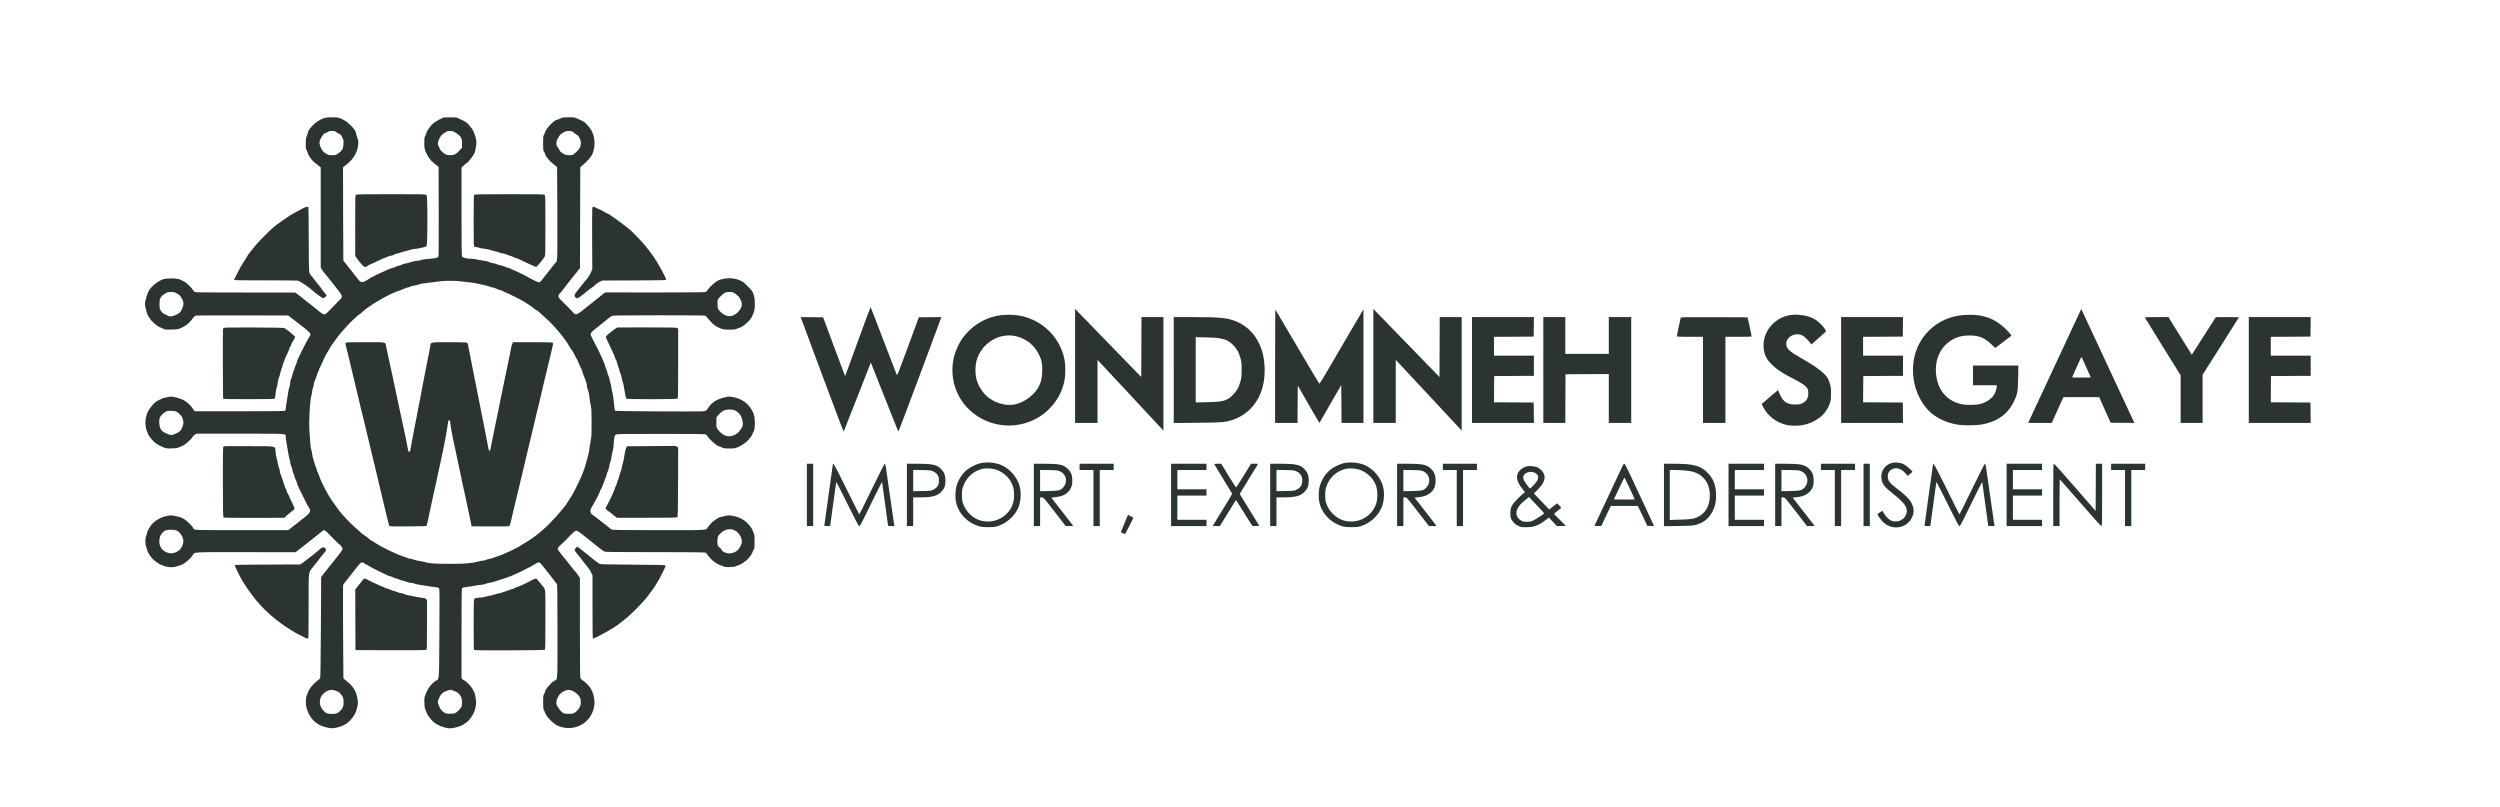 <?xml version="1.0" standalone="no"?>
<!DOCTYPE svg PUBLIC "-//W3C//DTD SVG 20010904//EN"
 "http://www.w3.org/TR/2001/REC-SVG-20010904/DTD/svg10.dtd">

<svg id="wts_main_logo" xmlns="http://www.w3.org/2000/svg" xmlns:xlink="http://www.w3.org/1999/xlink" fill="#2C3333"  width="192pt" height="62pt" viewBox="0 0 5100 1800" shape-rendering="geometricPrecision" text-rendering="geometricPrecision">
                        <g id="wts_main_logo-s-g1" transform="matrix(.1 0 0-.1 0 1942)">
                        <g id="wts_main_logo-s-path1_tr" transform="translate(7660.5,9993.096) rotate(1080)">
                            <path id="wts_main_logo-s-path1" d="M4925,16800c-79-9-145-38-241-106-101-71-194-190-194-248c0-9-10-38-22-64-17-39-21-67-22-162-1-102,2-120,22-155c12-22,22-47,22-56s8-27,18-40s27-41,37-62c19-37,88-108,150-154c17-13,42-32,58-44l27-20v-1118-1118l41-64c22-35,58-82,80-104c21-23,63-72,91-111c29-39,99-128,156-199c94-117,108-143,102-185-1-8-59-71-129-141-69-70-150-152-178-183-69-74-86-74-184,0-41,31-92,73-115,94s-77,64-120,96-81,60-84,63c-15,17-161,131-195,153l-40,26h-1106c-756-1-1112,2-1125,10-10,5-37,36-59,68-39,57-151,158-190,170-11,4-36,17-55,29-54,35-205,48-350,30-126-15-320-159-382-285-31-63-78-230-78-275c1-59,45-229,66-255c6-8,19-30,29-49c39-76,183-204,253-223c19-5,47-19,62-29c24-18,40-20,176-17c142,4,153,5,221,35c102,45,175,102,239,188c30,41,63,79,74,85c13,7,349,10,1049,8l1029-3l38-31c42-33,179-139,244-189c169-129,210-170,210-209c0-7-12-31-26-52-39-57-155-279-208-395-15-35-37-81-47-101-11-20-19-45-19-55s-8-34-19-53c-10-19-22-51-26-70s-17-57-30-85c-12-27-25-69-29-93-3-23-15-59-26-80-13-23-20-56-20-88c0-28-7-69-16-89-16-38-26-89-44-220-6-38-17-106-25-150s-15-96-15-116c0-19-5-40-12-47-9-9-248-12-1013-12h-1002l-20,23c-11,12-30,39-42,59-12,21-51,63-86,95-72,66-168,110-300,138-78,17-84,17-178-3-54-11-103-25-110-30-7-6-33-19-59-29s-72-40-103-67c-64-55-159-194-170-246-3-19-13-53-21-76-21-55-15-211,10-279c40-108,52-132,94-183c86-106,148-151,277-203c74-29,83-30,194-27c94,2,125,7,161,25c25,11,56,24,70,28c54,16,202,146,235,206c8,15,30,36,50,48l36,21h972c1086,0,1017,5,1017-68c0-20,6-71,14-112s24-137,35-212c11-76,27-154,36-174c8-20,15-52,15-71c0-18,11-60,25-93s25-71,25-84c0-14,11-51,25-82s25-64,25-73s11-37,25-63s25-56,25-67s13-46,28-78c16-32,37-78,48-101c10-24,38-81,62-125c23-45,54-107,68-137s36-68,48-85c13-16,28-45,34-63c17-49-11-95-99-162-40-30-86-67-103-81s-87-69-155-122l-124-97h-1037c-1034,0-1037,0-1064,21-14,11-26,27-26,35c0,23-151,169-195,189-22,10-47,24-55,31-8,6-66,22-128,35-111,23-113,23-200,5-131-26-257-95-335-184-48-54-107-160-107-192c0-10-9-39-20-65-25-58-27-180-4-240c9-22,19-56,23-75c9-42,58-126,109-187c43-51,188-153,220-153c11,0,23-4,26-9s38-17,77-26c81-20,168-16,240,10c24,9,59,20,77,25c71,18,213,134,266,219c48,76-32,71,1196,70l1099-2l83,64c46,35,125,97,177,139c52,41,122,97,155,123c67,52,145,114,188,149c36,29,60,18,135-64c86-92,245-248,255-248c4,0,19-17,33-39c18-27,24-46,20-63-4-14-44-72-91-129-100-124-75-93-215-269-63-80-127-161-142-181l-27-36-6-1119c-4-666-10-1126-16-1137-5-9-40-40-78-68-82-60-176-179-195-247-7-26-20-60-29-77-12-22-16-57-16-130c0-87,4-113,31-190c36-104,87-184,158-248c92-82,174-119,333-150c109-21,308,36,407,117c96,78,184,206,200,293c5,26,14,61,20,76c6,16,11,53,11,82c0,61-37,222-56,245-6,8-19,31-27,50-21,49-116,151-181,194-30,20-57,44-60,54-4,14-12,2044-7,2078c0,6,52,75,114,152c61,77,139,175,172,218c113,148,132,158,200,104c21-16,45-30,53-30c9,0,23-6,31-14c22-19,196-111,301-158c25-12,65-31,90-43c25-13,61-26,80-30s49-15,65-25c17-9,46-20,65-24c19-3,53-15,75-26s65-24,95-30c29-6,63-16,75-24s52-17,91-21c38-4,74-11,79-15c15-11,99-29,190-40c44-5,100-14,125-20s85-14,134-19c69-6,93-12,104-27c12-16,14-150,8-997-6-1079-3-1025-69-1060-18-10-51-35-73-55-79-75-113-125-159-237-36-88-37-91-33-205c3-100,7-122,31-173c15-32,27-62,27-67c0-19,93-141,136-179c66-58,136-95,243-126c80-23,106-27,167-21c40,3,90,12,111,20s51,17,67,21c53,11,163,84,211,137c78,89,126,181,147,283c11,50,17,110,14,135-9,89-27,176-43,205-9,17-26,50-38,75-25,50-147,176-180,186-11,4-30,16-42,27l-23,20v1003c0,809,2,1004,13,1012c7,6,33,14,57,17c76,9,181,27,257,41c40,8,89,14,110,14c21,1,56,8,78,16c22,9,72,22,110,29c39,7,90,20,115,28s74,25,110,37s88,28,115,36c28,8,64,21,82,29c17,8,34,15,38,15c18,0,312,138,405,190c19,11,40,20,46,20s19,9,29,20s24,20,32,20c7,0,32,13,55,30c44,32,74,37,101,18c9-7,46-52,84-99c37-48,115-147,173-220s110-142,117-153c9-16,12-262,13-1054c0-1145,5-1065-65-1098-71-33-215-203-215-253c0-9-9-29-20-46-18-27-20-47-20-180c0-128,3-154,18-180c10-16,22-43,26-59c12-50,103-162,184-225c28-23,55-41,58-41c4,0,15-6,23-13c9-7,54-24,101-38c332-95,666,114,726,454c14,85,14,100-1,194-17,104-47,178-103,253-35,48-109,116-154,142-22,13-41,33-48,51-7,20-10,393-10,1131v1101l-27,40c-14,22-47,65-73,95-58,68-125,152-164,205-17,22-53,67-81,100-29,33-66,80-83,105-18,25-41,56-53,71-28,35-15,62,62,129c35,30,75,67,89,81s65,67,113,118c49,51,100,96,113,101c36,14,62,0,182-95c59-47,131-104,161-128c29-23,103-83,165-133c61-49,125-96,142-103c24-9,250-12,1010-12c538,0,1041-2,1116-5l138-7l32-44c64-87,114-136,187-185c41-26,83-48,93-48s38-10,61-22c36-20,56-23,147-22c82,1,115,5,150,21c25,11,56,22,70,26c37,9,138,77,187,125c47,46,113,142,113,163c0,8,10,30,22,49c21,32,23,47,23,185c0,133-2,155-21,190-11,22-24,52-27,67-8,31-74,118-130,171-67,63-154,108-256,133-115,29-146,30-239,4-39-11-82-20-94-21-13,0-39-11-58-25-19-13-54-37-78-53-44-30-99-89-142-151-45-66,36-61-1086-61-925,1-1030,3-1060,17-19,9-40,24-47,33s-23,24-37,32c-14,9-96,73-184,143-87,69-162,126-167,126s-16,14-25,31c-20,39-13,84,21,134c14,20,32,51,40,68c8,18,30,59,50,92s41,71,47,85c5,14,19,43,29,66c11,23,19,45,19,51c0,5,11,24,24,42s27,49,31,69s15,51,26,68c10,17,19,40,19,50c0,11,9,35,19,55c11,20,23,54,27,75c4,22,17,60,30,85c12,25,26,75,30,110s14,74,22,87c8,12,18,55,23,95s17,106,29,147c11,41,20,95,20,120s5,87,12,139c11,81,16,96,37,110c23,14,118,16,1006,16c783,0,985-3,1003-13c12-7,33-30,46-51c45-71,206-210,244-211c7,0,35-11,62-25c45-23,61-25,170-25c114,0,126,2,193,31c71,31,87,41,181,109c49,36,146,160,146,189c0,9,7,25,16,36c25,34,35,92,35,208c0,140-25,226-91,322-95,137-219,216-390,250-82,16-89,16-183-4-181-37-308-119-386-249-30-50-51-61-126-64-169-7-1922,3-1934,11-15,10-25,69-40,246-5,55-18,134-30,175-11,41-21,92-21,112c0,21-9,61-20,90s-20,67-20,83c0,17-9,47-20,68s-25,61-31,90c-6,28-20,69-30,89-11,21-19,45-19,55c0,11-9,36-20,58-11,21-25,54-31,74-16,48-144,311-213,437-31,56-56,112-56,126c0,31,23,62,74,101c24,18,98,77,165,132c206,168,215,175,251,185c22,6,405,10,1046,10c950,0,1013-1,1031-17c11-10,50-54,87-99c74-90,133-133,240-175c64-26,83-28,199-29c105,0,134,3,165,19c20,10,50,21,66,25c62,15,189,120,249,206c17,25,44,81,59,124c25,71,28,94,28,203c0,101-4,134-21,181-12,31-23,67-26,79-3,13-50,68-104,123-81,83-110,106-171,134-132,60-281,68-443,23-81-22-212-128-285-230-14-19-33-40-43-47-14-8-308-11-1132-11l-1113,1-68-54c-38-30-114-91-169-136-55-44-131-105-170-134-38-30-92-73-120-95-75-61-110-77-142-65-15,5-32,18-38,29-5,11-83,92-172,179-143,140-163,163-163,191c0,20,8,39,21,51c12,10,39,42,60,69c55,72,165,214,198,255c16,19,54,67,85,105c31,39,70,87,87,108l30,37l4,1127l3,1127l38,30c90,69,200,191,228,251c86,188,64,442-51,588-57,74-110,128-138,143-11,6-29,15-40,22-11,6-53,26-94,44-73,32-79,33-205,32-122-1-135-2-183-27-29-15-61-27-71-27-58,0-241-188-268-275-7-24-20-55-29-68-13-20-16-54-16-181c0-138,2-160,19-184c11-15,23-41,26-58c12-53,89-147,180-219c47-38,86-69,87-69c0-1,3-435,6-966c3-604,1-998-5-1053l-10-88-59-67c-32-37-79-96-105-132-25-36-60-81-77-100-18-19-52-63-77-98-27-36-56-65-70-68-20-5-151,57-304,145-62,36-252,125-290,136-14,4-32,13-40,20-8,6-37,18-65,25-27,7-66,21-85,30-19,10-56,20-81,24-26,4-64,16-85,26-21,11-55,20-76,20s-60,11-87,25c-32,16-79,28-137,34-49,6-114,17-144,26-30,8-90,15-133,15-84,0-174,22-194,48-10,12-13,228-13,1000v984l38,37c20,20,57,50,82,67c30,20,68,64,113,130c65,96,68,103,84,199c22,131,21,156-5,247-32,114-64,177-115,233-26,28-47,53-47,57c0,11-111,84-140,93-14,4-45,19-70,33-42,24-51,25-190,25l-146-1-84-40c-47-23-111-62-143-87-63-50-151-173-162-228-4-17-16-46-26-63-16-26-19-51-19-148c0-107,3-124,31-198c41-104,107-198,178-251c31-23,68-53,83-67l27-25l3-990c2-544-1-996-5-1003-21-32-74-45-202-53-78-4-148-14-175-24-25-9-74-18-110-21s-94-16-130-29-85-26-110-29-63-14-85-26c-21-11-48-20-58-20s-49-13-87-30c-38-16-76-30-86-30-9,0-38-10-63-21-25-12-68-32-96-44-27-13-84-38-125-56s-87-40-102-51c-14-10-31-18-37-18s-44-21-84-48c-156-103-179-100-274,29-18,24-79,102-135,173-57,71-116,146-133,168l-30,40-5,1031c-3,568-4,1037-2,1043s28,28,57,49c30,20,85,70,122,109c91,97,149,228,159,357c5,73,3,92-14,130-10,24-22,63-26,87-11,76-44,127-135,214-65,63-108,93-171,125-77,37-94,42-180,46-52,3-127,2-165-3Zm185-315c7-9,37-27,66-40c47-21,56-31,85-90c30-62,32-69,26-150-6-103-29-144-116-206-52-37-57-39-133-39-69,0-85,4-134,31-68,39-100,78-131,159-30,80-29,102,5,175c39,82,76,123,122,135c21,6,43,17,50,25c18,21,143,21,160,0Zm2690-31c48-31,80-61,100-92c27-43,30-54,30-142v-95l-57-62c-76-82-119-103-206-103s-128,20-204,99c-18,19-33,42-33,50c0,9-9,30-20,46-29,44-25,93,14,171c37,76,46,86,126,138c48,32,62,36,117,36c57,0,68-4,133-46Zm2623,9c24-21,58-45,74-54c42-23,83-109,83-175c0-89-32-145-128-226-56-48-56-48-130-48-60,0-82,5-120,26-53,29-92,62-92,78c0,6-15,30-34,54-19,23-37,58-40,77-8,42,9,110,35,143c10,14,19,30,19,37c0,15,62,72,94,86c11,5,32,16,46,24c14,9,51,15,87,15c57,0,65-3,106-37ZM7880,13150c58-6,141-16,185-22c44-5,94-12,112-14c17-1,73-13,125-24c51-12,116-26,143-32c28-5,73-18,100-29c28-10,60-19,73-19c12,0,50-13,84-29c35-16,79-32,99-35c21-4,42-13,49-21c6-7,26-17,43-21c18-4,112-48,210-98c207-105,211-108,234-128c10-9,32-23,50-32c17-8,70-45,117-81s89-65,94-65s30-19,55-42c25-24,91-83,147-133c185-163,417-441,522-625c23-41,51-84,63-96c11-11,31-45,45-75c14-29,39-80,57-111s33-59,33-63c0-6,27-68,76-171c13-28,24-59,24-68s9-36,20-60c32-71,78-204,73-210-7-7,15-102,35-151c9-22,19-78,22-125c4-47,16-125,28-175c19-80,21-123,22-395c0-274-2-315-21-405-11-55-24-136-29-180-4-44-14-105-23-135-8-30-25-89-36-130-37-133-60-208-69-227-5-10-24-56-42-103-35-91-183-395-204-420-7-8-24-35-37-60s-38-63-54-85c-17-22-37-53-45-68-8-16-23-39-35-51-11-12-57-69-103-126-90-113-341-373-401-414-20-14-49-38-66-54-67-62-228-176-315-223-25-13-63-37-86-54-77-57-431-223-534-250-14-3-34-10-45-15-60-25-108-40-129-40-14,0-45-9-71-20s-61-20-78-20c-18,0-66-10-107-21-148-40-287-51-630-51-334,1-486,11-560,40-14,5-63,15-110,22s-106,21-132,31-58,19-72,19c-15,0-34,4-44,9-9,5-46,19-82,31-163,56-194,69-370,154-156,76-207,104-307,169-39,26-75,47-80,47-4,0-24,15-43,33-19,19-55,47-80,63-60,39-74,50-139,110-31,28-72,64-91,80-80,65-330,329-354,372-5,9-31,44-56,77-47,60-145,202-166,240-6,11-20,36-32,55-73,121-181,348-198,414-4,16-17,48-30,70-13,23-24,51-24,64c0,12-8,39-19,60-10,20-24,62-31,92s-19,70-26,89c-8,18-19,66-24,105-5,40-14,85-21,102-13,31-22,124-40,397-16,242,9,697,45,816c9,30,16,70,16,88s9,56,20,85s20,69,20,88s9,50,21,69c11,18,27,60,35,93c9,33,24,75,35,92c10,17,19,38,19,48c0,9,20,54,44,100c24,45,46,95,50,110c3,15,22,54,41,87s35,62,35,65s18,33,40,67s40,66,40,71c0,4,28,46,63,92c34,46,80,110,102,141c22,32,63,81,90,110c28,29,81,89,119,134c69,80,264,263,288,270c7,2,36,25,63,50c28,26,75,65,105,86c97,69,214,145,222,145c4,0,26,13,50,29c66,44,288,157,354,180c97,33,137,48,198,75c32,14,67,26,78,26c10,0,36,9,57,20c22,11,63,21,93,24c29,2,71,12,93,22c41,18,53,20,285,48c74,9,164,20,200,25c96,12,310,13,430,1Zm-6308-272c63-34,80-52,123-137c36-72,32-132-16-225-32-64-39-70-108-107-95-52-165-56-225-15-21,14-46,26-56,26-19,0-60,43-87,92-14,25-18,55-18,128c0,124,21,166,115,228c61,40,68,42,138,42c64,0,82-4,134-32Zm12418,17c27-14,54-36,107-87c33-30,73-124,73-168c0-128-148-270-280-270-68,0-153,45-211,112-44,51-47,58-50,118-6,140-6,141,69,215c37,37,81,74,97,81c42,18,159,18,195-1Zm1-2616c120-41,198-161,199-305c0-54-4-68-39-120-57-88-112-129-204-154-91-24-183,7-265,90-78,79-84,97-80,218l3,110l50,58c69,81,136,113,231,114c39,0,86-5,105-11Zm-12433-36c64-31,128-102,146-162c9-30,16-70,16-88c0-42-43-149-73-181-31-34-158-92-199-92-42,0-174,59-205,92-42,44-63,107-63,190c0,42,4,88,9,101c14,37,70,97,120,129c40,25,54,28,129,28c59,0,95-5,120-17ZM13975,7609c99-27,195-156,195-260c0-60-42-147-93-197-42-40-125-72-188-72-70,0-153,39-167,78-5,16-26,39-46,51-47,29-60,77-50,180c7,75,7,76,63,134c83,85,181,115,286,86Zm-12431-9c59-13,130-89,156-164c25-75,25-90-2-171-25-79-79-133-164-165-70-26-109-25-181,1-122,46-182,145-170,285c8,100,79,195,161,215c44,10,154,10,200-1ZM5117,4018c50-16,73-31,105-67c56-63,68-97,68-188c0-98-20-143-88-205-46-40-59-47-112-53-33-4-88-4-122,0-55,7-67,12-111,54-90,84-119,194-80,303c32,89,151,176,242,177c19,1,63-9,98-21Zm2608,8c11-7,34-16,51-20c44-10,101-61,129-117c21-40,25-63,25-131c0-91-5-103-69-171-67-71-95-82-198-81-82,1-96,4-132,27-53,35-87,79-116,152-31,74-31,85-2,158c34,90,88,144,172,172c81,28,113,30,140,11Zm2660-7c67-23,144-89,176-151c21-42,25-121,9-180-14-49-65-115-119-153-41-28-48-30-141-30s-101,2-141,30c-23,17-54,49-68,71-14,23-35,54-46,70-33,46-27,125,15,203c39,72,77,106,152,138c67,28,89,28,163,2Z" transform="translate(-7660.5,-9993.096)"/>
                        </g>
                        <g id="wts_main_logo-s-path2_tr" transform="translate(7645.384,9735.952) rotate(1080)">
                        <g id="wts_main_logo-s-path2_ts" transform="scale(1,1)">
                            <path id="wts_main_logo-s-path2" d="M5340,11775c-10-12-11-24-2-53c7-20,35-134,63-252c27-118,65-278,84-355c67-274,105-432,140-585c20-85,42-180,50-210s24-95,35-145c12-49,28-115,36-145c7-30,30-122,49-205c68-293,116-491,141-590c14-55,32-127,39-160c24-110,78-333,150-630c29-121,81-339,115-485c35-146,68-268,74-272s193-7,415-5c347,2,405,4,411,17c9,16,17,51,85,375c25,116,49,228,54,250c6,22,17,76,26,120c10,44,24,107,32,140s18,80,23,105c4,25,18,88,29,140c12,52,37,167,56,255s43,203,55,255c42,191,95,483,111,610c17,138,49,143,63,10c4-36,15-110,26-165c10-55,21-111,23-125c3-14,21-101,42-195c20-93,52-242,70-330s45-216,60-285s31-146,35-171c5-25,13-64,19-85c5-21,20-84,31-139c12-55,28-129,36-165s37-175,65-310s54-258,58-275l7-30l413-3c273-1,418,1,426,8c7,6,17,29,23,53c15,60,60,252,112,472c40,174,90,380,100,415c5,19,33,134,61,255c27,121,70,301,94,400s61,250,81,335c110,469,169,716,189,790c8,30,33,136,55,235c23,99,47,205,55,235c24,95,82,339,120,500c20,85,48,199,61,252c28,113,30,144,8,152-9,3-209,6-445,6h-429l-14-23c-8-12-22-60-31-107-8-47-24-128-35-180-31-144-45-211-79-380-49-248-108-531-142-688-5-23-20-98-33-165-29-149-21-112-96-467-33-162-63-311-66-330-10-68-15-80-29-80-8,0-17,10-20,23-6,28-64,332-71,372-3,17-9,48-14,70s-21,101-35,175-30,153-35,175-37,182-70,355c-65,332-135,688-150,755-11,48-76,385-85,437-3,22-14,42-25,48-12,6-161,10-398,10-437,0-404,8-422-105-6-39-18-101-26-140-8-38-21-106-30-150-8-44-22-109-29-145-8-36-23-117-35-180s-28-146-36-185c-7-38-27-144-44-235s-42-219-55-285c-22-109-88-451-150-775-13-69-26-147-30-175-12-88-48-98-59-17-4,26-15,88-26,137-11,50-35,169-55,265-33,159-83,393-120,560-24,109-33,150-60,280-14,69-34,166-45,215-42,196-91,423-105,485-18,79-59,273-76,355-21,103,18,95-464,95-368,0-424-2-435-15Z" transform="translate(-7645.384,-9735.952)"/>
                        </g>
                        </g>
                            <path id="wts_main_logo-s-path3" d="M5566,15077c-17-12-18-51-17-678c1-365,1-671,1-680c0-21,127-185,175-227c39-35,60-33,113,8c13,11,29,20,35,20c9,0,106,45,272,126c28,13,56,24,63,24s35,11,62,25s64,25,82,25s51,11,73,25c22,13,54,25,70,25c17,0,48,9,71,19s61,22,85,26s76,18,114,31c39,13,90,24,115,24c45-1,205,34,246,53c21,9,22,17,29,236c4,124,5,376,3,559-5,301-7,335-23,352-18,20-35,20-785,20-614,0-770-3-784-13Z"/>
                            <path id="wts_main_logo-s-path4" d="M8202,15078c-9-9-12-151-12-580c0-551,1-568,19-578c11-5,31-10,44-10c14,0,41-7,61-15s71-18,113-21c43-3,98-14,123-24s72-23,105-30s81-21,107-31s60-19,76-19s55-11,86-25s63-25,72-25c8,0,37-11,64-25s55-25,61-25c17,0,114-43,286-126c83-41,161-74,172-74c14,0,41,25,82,78c33,42,67,85,75,95c9,11,24,33,35,50c18,31,19,59,19,698c0,632-1,667-18,682-17,16-86,17-788,17-586,0-773-3-782-12Z"/>
                            <path id="wts_main_logo-s-path5" d="M4370,14768c-41-23-112-61-157-84-103-55-132-74-333-215-126-89-155-114-310-264-127-123-247-254-315-344-27-36-58-75-68-86s-28-37-40-59c-29-51-36-62-74-118-18-26-33-50-33-54s-6-15-14-23c-12-14-31-49-112-206-6-11-17-33-26-50-8-16-21-40-28-52-11-17-12-25-3-34s191-11,700-10c379,0,703-3,720-8c44-13,228-136,299-201c83-75,241-190,261-190c19,0,73,48,73,65c0,6-12,22-26,36-14,13-44,51-67,84-22,33-72,98-111,145s-80,98-90,115c-11,16-30,41-44,55-59,61-57,31-59,803-1,390-4,715-7,723-9,25-59,15-136-28Z"/>
                            <path id="wts_main_logo-s-path6" d="M10835,14778c-3-18-5-332-3-698l3-665-33-75c-18-41-48-93-68-115s-68-81-107-131c-40-50-98-123-129-162-63-77-71-109-38-142c41-41,42-40,326,189c5,4,30,21,54,37s59,45,77,65s58,47,90,60l58,24l695,2c382,2,701,5,707,8c7,2,13,11,13,19c0,25-135,277-228,427-39,63-154,222-172,239-3,3-17,21-30,40-43,61-262,296-354,378-70,63-325,257-395,301-39,24-76,50-82,58-6,7-18,13-26,13-9,0-52,23-98,50-46,28-89,50-96,50-8,0-36,14-64,30-68,40-92,39-100-2Z"/>
                            <path id="wts_main_logo-s-path7" d="M16755,11805c-154-426-281-772-283-771-2,2-113,298-247,657l-243,654-251,3-251,2l19-47c10-27,224-603,476-1281s462-1229,466-1225c3,5,141,353,305,775s299,767,300,765c1-1,138-346,304-767s305-768,309-772c4-5,213,547,466,1225c252,677,467,1253,477,1280l18,47-252-2-252-3-240-653c-212-576-241-650-252-630-6,13-138,356-294,763-155,407-285,743-289,747-3,3-132-342-286-767Z"/>
                            <path id="wts_main_logo-s-path8" d="M21600,11261v-1271h250h250v703v702l43-45c23-25,354-379,735-788l692-743v1266v1265h-245-245l-2-668-3-668-625,643c-344,353-676,694-737,759l-113,116v-1271Z"/>
                            <path id="wts_main_logo-s-path9" d="M28250,11261v-1271h250h250v703v702l43-45c23-25,354-379,735-788l692-743v1266v1265h-245-245l-2-668-3-668-625,643c-344,353-676,694-737,759l-113,116v-1271Z"/>
                            <path id="wts_main_logo-s-path10" d="M44016,12492c-30-61-1106-2372-1137-2439l-28-63h263h262l130,288l130,287h399h400l126-285l127-285l266-3l267-2-15,27c-7,16-273,586-591,1268-317,682-578,1241-579,1242-1,2-10-14-20-35Zm131-1262l99-225-103-3c-57-1-150-1-207,0l-105,3l102,232c56,128,105,229,109,225c3-4,51-108,105-232Z"/>
                            <path id="wts_main_logo-s-path11" d="M26060,11257v-1267h250h250l2,417l3,416l224-389c124-214,232-402,242-417l16-28l244,423l244,423l3-422l2-423h245h245v1267v1267l-323-549c-177-303-397-677-487-832-91-155-169-281-173-280-5,1-226,373-492,825-266,453-486,826-489,829-3,4-6-564-6-1260Z"/>
                            <path id="wts_main_logo-s-path12" d="M20010,12398c-368-26-709-221-929-531-64-92-147-269-175-378-99-383-17-780,222-1081c325-407,881-576,1378-417c204,65,368,163,514,309c188,187,302,403,347,655c20,117,20,315,0,431-67,377-316,708-665,883-212,106-431,147-692,129Zm286-478c221-56,396-198,499-406c60-121,78-214,73-378-6-162-29-252-95-366-104-178-331-335-538-371-194-34-444,44-603,186-111,100-203,257-237,405-24,106-22,272,4,375c104,401,510,653,897,555Z"/>
                            <path id="wts_main_logo-s-path13" d="M37584,12400c-355-37-634-335-634-677c0-216,77-356,285-518c104-81,174-123,400-241c274-143,320-192,313-329-4-95-40-155-117-198-47-27-67-32-144-35-165-8-257,31-327,140-22,33-50,88-61,120-12,32-24,58-28,58-3,0-67-53-141-117-75-65-155-135-179-155l-43-36l42-81c96-185,276-324,495-382c93-25,261-29,365-10c304,56,536,238,616,483c24,74,28,99,28,223c1,121-2,150-23,215-12,41-30,89-38,105-63,124-241,263-588,460-284,161-349,223-348,331c1,167,224,269,378,174c33-21,141-130,165-168l15-24l155,137c85,76,161,142,167,149c33,30-148,228-264,289-81,42-192,75-283,82-36,3-81,7-100,9s-67,0-106-4Z"/>
                            <path id="wts_main_logo-s-path14" d="M41440,12398c-325-20-591-138-810-358-289-289-408-716-320-1149c47-233,161-458,314-619c148-156,383-273,641-318c138-24,414-23,549,1c344,60,580,228,716,509c84,173,92,218,97,534l5,272h-506-506v-220-220h265h265v-28c0-41-28-130-56-178-54-91-171-173-300-209-93-26-312-31-414-11-317,64-526,289-576,619-51,333,66,632,311,796c126,84,257,121,428,121c210-1,337-51,481-191l92-88l181,137c100,75,182,139,182,142c1,3-37,46-83,96-258,278-550,388-956,362Z" transform="translate(0 0)"/>
                            <path id="wts_main_logo-s-path15" d="M23800,11169v-1181l513,5c555,5,634,11,792,63c344,114,587,381,680,749c65,254,54,580-26,819-102,305-297,519-575,633-188,76-359,93-955,93h-429v-1181Zm1055,702c123-25,186-60,270-145c84-86,128-164,162-293c23-86,26-117,26-258c0-140-3-172-25-256-35-131-76-206-158-292-135-142-216-167-582-174l-258-6v728v728l238-6c175-5,261-11,327-26Z"/>
                            <path id="wts_main_logo-s-path16" d="M30450,11170v-1180h690h690l-2,228-3,227-443,3-442,2l2,293l3,292l443,3l442,2v225v225h-445-445v210v210l443,2l442,3l3,218l2,217h-690-690v-1180Z"/>
                            <path id="wts_main_logo-s-path17" d="M32040,11170v-1180h245h245l2,543l3,542l483,3l482,2v-545-545h250h250v1180v1180h-250-250v-410-410h-485-485v410v410h-245-245v-1180Z"/>
                            <path id="wts_main_logo-s-path18" d="M35105,12338c-15-47-92-414-89-420c3-5,135-8,295-8h289v-960-960h250h250v960v960h289c160,0,292,3,295,8c2,4-17,102-43,217l-48,210-742,3c-588,2-742,0-746-10Z"/>
                            <path id="wts_main_logo-s-path19" d="M38680,11170v-1180h690h690l-2,228-3,227-443,3-442,2l2,293l3,292l443,3l442,2v225v225h-445-445v210v210l443,2l442,3l3,218l2,217h-690-690v-1180Z"/>
                            <path id="wts_main_logo-s-path20" d="M45450,12344c0-4,180-296,400-649l400-643v-531-531h245h245v538v537l405,638c223,352,405,641,405,643s-116,4-257,4l-258-1-230-360c-126-198-247-387-268-420l-38-60-261,420-260,421h-264c-145,0-264-3-264-6Z"/>
                            <path id="wts_main_logo-s-path21" d="M47770,11170v-1180h690h690l-2,228-3,227-443,3-442,2l2,293l3,292l443,3l442,2v225v225h-445-445v210v210l443,2l442,3l3,218l2,217h-690-690v-1180Z"/>
                            <path id="wts_main_logo-s-path22" d="M2616,12104c-9-8-16-18-16-22-5-107-1-1543,4-1551s158-11,571-11c473,0,566,2,578,14c9,9,16,47,20,103c4,48,16,115,27,147c11,33,20,72,20,88c0,35,20,119,31,134c5,6,15,42,23,80s24,91,35,118c12,26,21,57,21,69s9,39,20,60c11,20,20,43,20,51c0,15,48,126,86,197c13,26,24,56,24,67s7,25,15,32s20,31,26,53s21,55,35,72c13,17,30,48,39,69l16,37-33,31c-52,49-167,141-197,158-22,13-121,15-688,18-594,2-663,1-677-14Z"/>
                            <path id="wts_main_logo-s-path23" d="M11359,12097c-19-12-42-28-50-34-7-7-47-38-86-68-40-31-77-64-82-74-8-14,2-42,41-122c28-57,63-131,79-164c15-33,39-85,53-116s26-62,26-69s9-27,19-44c11-17,23-49,27-71s16-60,26-85c11-24,24-67,30-95c5-27,16-60,24-72c7-12,18-51,24-88s18-81,26-97s19-64,24-106c10-82,43-243,54-261c11-16,1128-15,1144,1c9,9,12,197,12,784v773l-22,15c-20,14-100,16-678,16l-655-1-36-22Z"/>
                            <path id="wts_main_logo-s-path24" d="M2627,9471c-6-2-16-11-21-20-6-10-9-316-8-786c2-687,4-771,18-782c12-9,182-11,684-10l668,2l49,45c26,25,77,67,111,93c35,26,66,55,69,63c3,9-20,67-56,138-34,66-61,126-61,132s-11,27-24,47c-13,19-27,50-31,68-4,19-14,43-21,54-14,22-55,134-79,222-9,28-24,71-35,95-11,23-20,57-20,74c0,18-11,62-25,98-14,37-25,79-25,95s-9,58-20,93c-11,34-23,103-27,151-10,140,53,127-586,129-301,2-553,1-560-1Z"/>
                            <path id="wts_main_logo-s-path25" d="M12138,9473l-528-3-14-23c-16-23-41-136-51-227-4-30-15-82-25-115-11-33-24-89-30-124s-18-73-25-85c-8-12-17-41-21-66s-18-69-31-98-23-60-23-70c0-9-12-39-25-67-14-27-25-55-25-61c0-26-133-312-182-393-16-25-28-49-28-53c0-10,58-68,68-68c4,0,21-12,37-28c17-15,57-47,90-72l60-45h667c534,0,670,3,680,13s14,167,16,781l3,769-27,21c-15,11-34,20-43,19-9-2-253-4-543-5Z"/>
                            <path id="wts_main_logo-s-path26" d="M19495,9094c-88-19-234-89-304-147-107-89-187-211-231-352-32-102-38-261-15-371c43-208,193-394,390-489c124-60,176-70,335-69c117,1,145,4,215,27c202,67,384,237,455,424c52,136,62,316,25,458-53,208-234,410-433,485-131,49-300,62-437,34Zm335-143c193-61,346-219,394-407c9-36,16-103,16-159s-7-123-16-159c-78-302-385-487-697-421-196,41-374,210-433,410-24,82-24,249,0,330c63,212,223,367,433,420c78,20,218,13,303-14Z"/>
                            <path id="wts_main_logo-s-path27" d="M27595,9094c-88-19-234-89-304-147-107-89-187-211-231-352-32-102-38-261-15-371c43-208,193-394,390-489c124-60,176-70,335-69c117,1,145,4,215,27c202,67,384,237,455,424c52,136,62,316,25,458-53,208-234,410-433,485-131,49-300,62-437,34Zm335-143c193-61,346-219,394-407c9-36,16-103,16-159s-7-123-16-159c-78-302-385-487-697-421-196,41-374,210-433,410-24,82-24,249,0,330c63,212,223,367,433,420c78,20,218,13,303-14Z"/>
                            <path id="wts_main_logo-s-path28" d="M39810,9097c-237-67-312-349-144-537c22-24,102-94,179-155c265-212,330-310,291-438-20-66-54-107-117-142-45-25-65-30-124-30-58,0-78,5-117,27-52,31-107,90-146,158-14,25-26,46-27,48-4,6-115-64-115-72c0-22,86-140,135-185c187-170,474-140,609,64c51,76,73,168,58,246-27,145-107,245-345,426-188,144-227,194-227,293c0,82,46,144,126,170c87,29,189-11,269-105l47-54l54,41c30,22,54,44,54,47c0,22-138,144-194,171-75,37-190,49-266,27Z"/>
                            <path id="wts_main_logo-s-path29" d="M15620,8385v-695h70h70v695v695h-70-70v-695Z"/>
                            <path id="wts_main_logo-s-path30" d="M16200,9072c0-5-43-309-95-678-52-368-95-677-95-686c0-15,10-18,64-18h64l5,33c4,17,34,237,67,487s62,460,64,465c2,6,114-214,249-487c197-399,249-498,265-498c15,0,42,48,130,228c286,588,376,766,379,752c4-22,133-961,133-971c0-5,32-9,71-9h71l-6,28c-3,15-46,315-96,667-103,730-98,695-114,695-7,0-136-254-287-565-151-310-277-564-280-565-3,0-131,254-284,565-238,482-305,604-305,557Z"/>
                            <path id="wts_main_logo-s-path31" d="M17850,8385v-695h70h70v320v320h138c282,0,389,27,483,119c74,73,99,138,99,256c0,111-26,181-92,251-97,103-189,124-550,124h-218v-695Zm595,520c47-24,66-41,90-79c26-43,30-59,30-121c0-98-35-156-120-200-58-30-59-30-257-33l-198-4v237v237l198-3c196-4,197-4,257-34Z"/>
                            <path id="wts_main_logo-s-path32" d="M20680,8385v-695h70h70v320v320h38c37-1,39-3,285-320l248-320h85c51,0,83,4,79,10-3,5-114,148-246,317l-240,308l78,8c160,15,259,62,330,155c47,62,66,137,61,242-5,106-36,177-104,240-100,92-188,110-536,110h-218v-695Zm592,522c135-66,168-236,67-350-63-72-93-80-321-85l-198-4v237v237l198-3c192-4,198-5,254-32Z"/>
                            <path id="wts_main_logo-s-path33" d="M21700,9010v-70h155h155v-625-625h70h70v625v625h155h155v70v70h-380-380v-70Z"/>
                            <path id="wts_main_logo-s-path34" d="M23740,8385v-695h395h395v70v70h-325-325v270v270h325h325v70v70h-325-325v215v215h325h325v70v70h-395-395v-695Z"/>
                            <path id="wts_main_logo-s-path35" d="M24700,9076c0-3,90-151,200-331c110-179,201-329,203-333c1-5-96-167-215-360-120-194-218-355-218-357c0-3,36-5,79-5h79l178,290c98,160,181,290,184,290c3-1,83-129,179-286s180-288,186-290c7-3,44-4,83-2l71,3-220,356-219,357l194,315c107,173,199,324,205,336c11,21,10,21-67,21h-79l-163-265c-90-146-167-265-171-265-3,0-79,119-169,265l-162,265h-79c-43,0-79-2-79-4Z"/>
                            <path id="wts_main_logo-s-path36" d="M25950,8385v-695h70h70v320v320h138c282,0,389,27,483,119c74,73,99,138,99,256c0,111-26,181-92,251-97,103-189,124-550,124h-218v-695Zm595,520c47-24,66-41,90-79c26-43,30-59,30-121c0-98-35-156-120-200-58-30-59-30-257-33l-198-4v237v237l198-3c196-4,197-4,257-34Z"/>
                            <path id="wts_main_logo-s-path37" d="M28780,8385v-695h70h70v320v320h38c37-1,39-3,285-320l248-320h85c51,0,83,4,79,10-3,5-114,148-246,317l-240,308l78,8c160,15,259,62,330,155c47,62,66,137,61,242-5,106-36,177-104,240-100,92-188,110-536,110h-218v-695Zm592,522c135-66,168-236,67-350-63-72-93-80-321-85l-198-4v237v237l198-3c192-4,198-5,254-32Z"/>
                            <path id="wts_main_logo-s-path38" d="M29800,9010v-70h155h155v-625-625h70h70v625v625h155h155v70v70h-380-380v-70Z"/>
                            <path id="wts_main_logo-s-path39" d="M33801,9018c-16-35-160-342-321-683-160-341-294-626-297-633-4-10,12-12,73-10l78,3l105,223l105,222h301h302l106-222l106-223l76-3c70-3,75-1,67,15-5,10-150,323-323,696-246,531-317,677-332,677-12,0-27-19-46-62Zm168-492c62-131,110-240,108-242-2-3-108-3-234-2l-230,3l116,247c63,136,119,244,122,240c4-4,57-114,118-246Z"/>
                            <path id="wts_main_logo-s-path40" d="M34730,8384v-696l318,4c283,4,325,7,394,26c177,48,293,144,377,311c53,105,73,198,73,341c0,222-59,377-192,511-158,159-308,198-752,199h-218v-696Zm480,545c196-18,311-67,409-175c92-100,134-224,134-390-1-211-91-377-253-463-91-48-168-61-417-68l-223-6v556v557h118c64,0,169-5,232-11Z"/>
                            <path id="wts_main_logo-s-path41" d="M36170,8385v-695h395h395v70v70h-325-325v270v270h325h325v70v70h-325-325v215v215h325h325v70v70h-395-395v-695Z"/>
                            <path id="wts_main_logo-s-path42" d="M37210,8385v-695h70h70v320v320h38c37-1,39-3,285-320l248-320h85c51,0,83,4,79,10-3,5-114,148-246,317l-240,308l78,8c160,15,259,62,330,155c47,62,66,137,61,242-5,106-36,177-104,240-100,92-188,110-536,110h-218v-695Zm592,522c135-66,168-236,67-350-63-72-93-80-321-85l-198-4v237v237l198-3c192-4,198-5,254-32Z"/>
                            <path id="wts_main_logo-s-path43" d="M38230,9010v-70h155h155v-625-625h70h70v625v625h155h155v70v70h-380-380v-70Z"/>
                            <path id="wts_main_logo-s-path44" d="M39180,8385v-695h70h70v695v695h-70-70v-695Z"/>
                            <path id="wts_main_logo-s-path45" d="M40730,9072c0-5-43-309-95-678-52-368-95-677-95-686c0-15,10-18,64-18h64l5,33c4,17,34,237,67,487s62,460,64,465c2,6,114-214,249-487c197-399,249-498,265-498c15,0,42,48,130,228c286,588,376,766,379,752c4-22,133-961,133-971c0-5,32-9,71-9h71l-6,28c-3,15-46,315-96,667-103,730-98,695-114,695-7,0-136-254-287-565-151-310-277-564-280-565-3,0-131,254-284,565-238,482-305,604-305,557Z"/>
                            <path id="wts_main_logo-s-path46" d="M42370,8385v-695h395h395v70v70h-325-325v270v270h325h325v70v70h-325-325v215v215h325h325v70v70h-395-395v-695Z"/>
                            <path id="wts_main_logo-s-path47" d="M22759,7893c-19-43-69-168-120-295l-18-47l46-21c25-11,47-19,48-18c7,9,185,356,185,361c0,4-27,20-60,37l-60,31-21-48Z"/>
                            <path id="wts_main_logo-s-path48" d="M43410,8386v-696h70h70v520c0,286,3,520,8,519c4,0,210-234,457-520c271-312,457-519,468-519c16,0,17,40,17,695v695h-70-70l-2-527-3-527-455,525c-251,288-463,525-473,527-16,3-17-40-17-692Z"/>
                            <path id="wts_main_logo-s-path49" d="M44700,9010v-70h155h155v-625-625h70h70v625v625h155h155v70v70h-380-380v-70Z"/>
                            <path id="wts_main_logo-s-path50" d="M31653,9016c-93-30-174-105-193-178-24-88,8-181,109-313l61-80-38-29c-20-16-79-71-130-122-125-124-157-190-157-319c0-81,3-95,29-143c36-65,82-107,156-141c49-23,67-26,170-26c173,0,274,38,441,166l64,49l90-96l90-95l99,3l99,3-131,131c-73,72-132,133-132,137c0,3,28,27,61,54c118,93,111,75,55,132l-48,49-87-68-86-69-24,22c-12,12-90,92-172,178l-149,157l88,88c128,129,171,227,142,329-18,63-85,136-152,165-65,29-192,37-255,16Zm192-135c80-37,100-93,60-176-20-40-144-175-162-175-13,0-106,126-133,179-38,76-16,135,65,172c51,24,119,24,170,0Zm108-788c60-61,106-116,103-122-11-18-198-138-251-162-71-31-194-33-250-2-104,55-141,159-95,262c30,65,74,116,173,198l89,74l61-68c34-37,110-118,170-180Z"/>
                            <path id="wts_main_logo-s-path51" d="M10467,7202c-35-37-34-54,6-99c19-21,61-74,95-118c33-44,86-111,116-150c30-38,66-83,79-100c13-16,35-56,50-88l27-58v-704c0-577,2-705,13-705c22,0,272,132,407,215c128,78,116,70,305,219c150,118,439,413,515,525c8,13,38,52,65,88c28,36,55,72,60,81c6,9,30,48,55,86c54,87,58,94,143,260c38,73,67,142,65,152-3,18-28,19-729,24-691,5-726,6-754,24-37,24-146,108-201,155-23,20-74,61-114,91-41,30-93,72-117,93-24,20-48,37-52,37s-19-13-34-28Z"/>
                            <path id="wts_main_logo-s-path52" d="M9485,6483c-38-20-81-42-95-49s-36-18-50-25c-14-6-52-24-85-40s-65-29-72-29-33-11-59-25-54-25-63-25-29-7-45-15-56-22-89-31c-34-9-73-22-88-29-15-8-51-19-80-24-30-5-81-19-113-30-33-12-71-21-86-21s-53-9-86-20c-34-12-98-23-154-26-79-4-98-9-112-26-17-19-18-61-18-578c0-513,1-558,17-564c29-11,1543-7,1564,5c18,9,19,31,19,667c0,647,0,658-21,696-11,22-27,46-36,54-8,8-40,47-71,86s-61,74-66,78c-19,13-39,8-111-29Z"/>
                            <path id="wts_main_logo-s-path53" d="M4776,7187c-22-17-73-60-114-95s-86-71-101-80c-14-9-54-40-88-69-35-29-82-65-105-80l-42-28-728-3c-569-2-730-5-734-15-5-13,132-291,180-367c279-434,489-663,860-937c94-70,318-209,388-242c24-11,54-26,68-34c72-40,119-59,134-54c15,6,16,70,16,724c0,822-10,738,102,875c35,42,79,99,98,125c39,54,97,127,153,192c43,51,46,69,14,99s-55,27-101-11Z"/>
                            <path id="wts_main_logo-s-path54" d="M5713,6483c-15-21-30-40-33-43s-33-40-68-84l-62-79l2-676l3-676l778-3c525-1,784,1,798,8c18,10,19,26,19,561v550l-23,23c-18,18-39,24-102,30-44,4-106,14-140,23-33,8-85,19-115,23-68,11-99,20-125,35-11,7-44,16-74,19-30,4-70,15-90,26-20,10-55,22-76,25-22,4-53,16-70,25-16,10-48,21-70,25s-52,15-67,26c-15,10-33,19-40,19s-40,13-73,29-87,41-120,56-69,32-80,37c-132,71-134,72-172,21Z"/>
                        </g>
                    </svg>